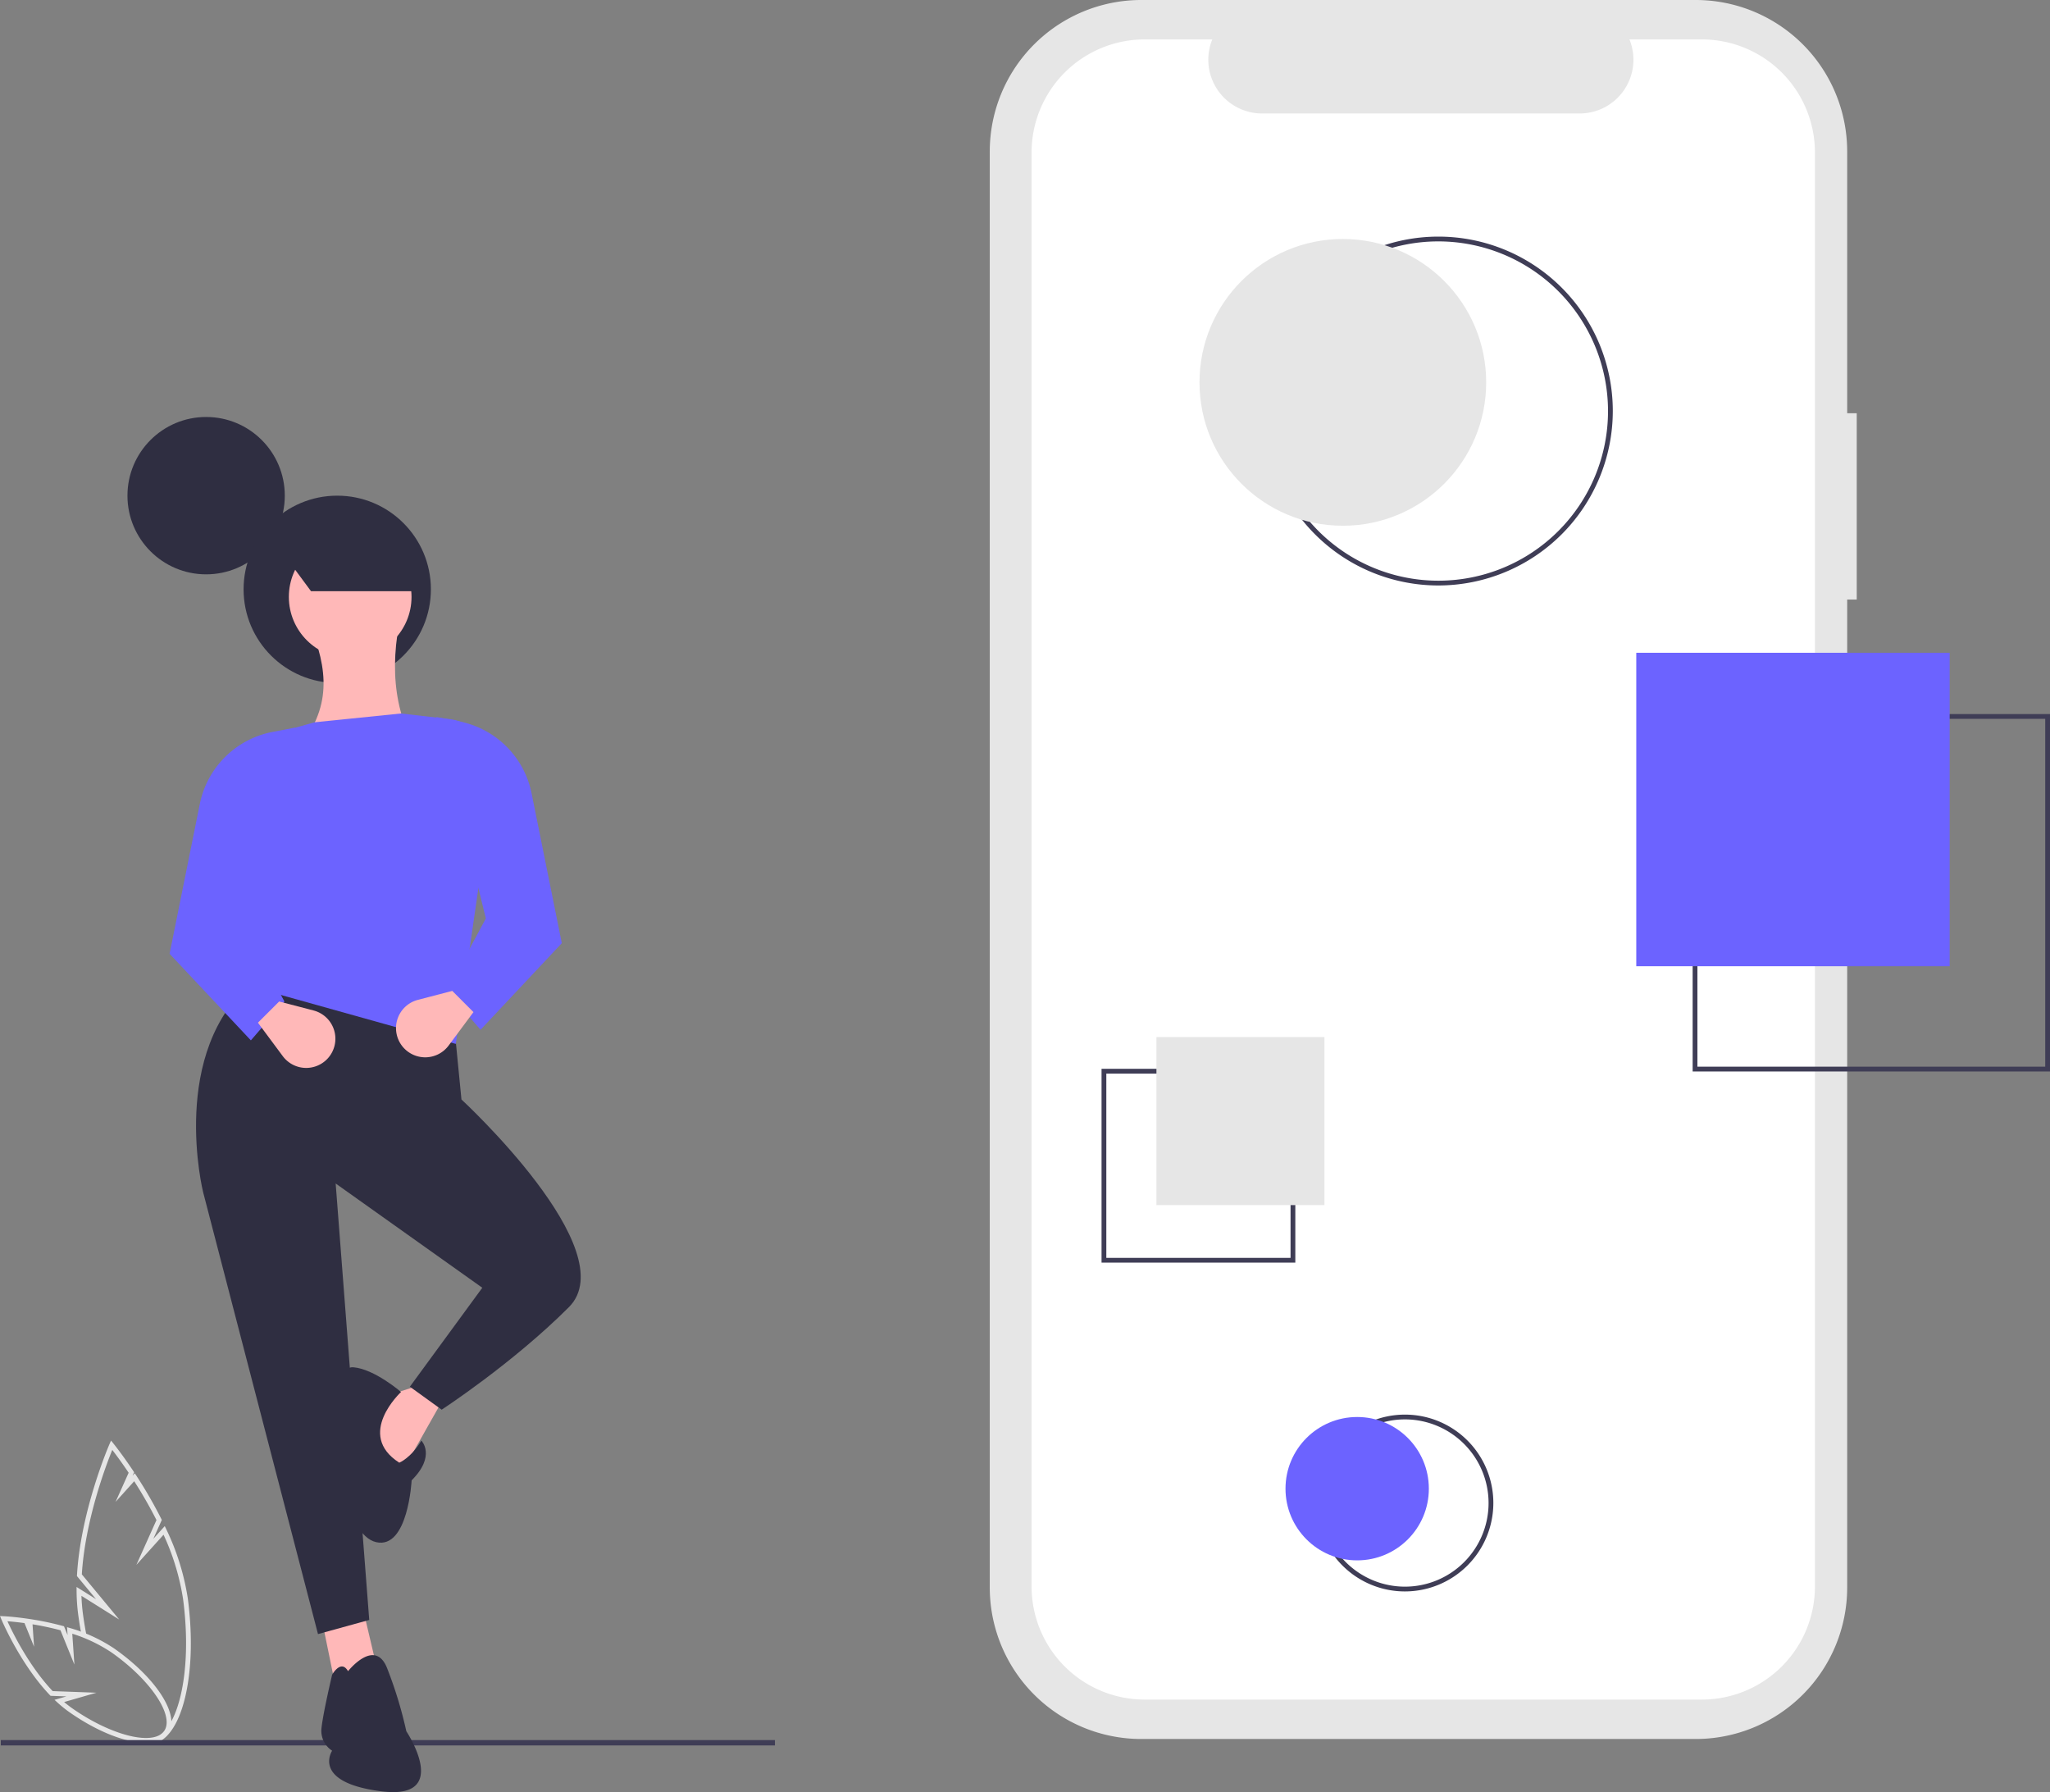 <svg id="ae172ca5-b526-4039-8daf-e6c3aac0c67e"
     data-name="Layer 1"
     xmlns="http://www.w3.org/2000/svg"
     width="858.081"
     height="750.015"
     viewBox="0 0 858.081 750.015"
>
  <rect x="0" y="0" width="858.081" height="750.015" fill="#808080" stroke="none"/>
  <path d="M249.566,743.898a102.532,102.532,0,0,0-8.998-28.887l-.643-1.33-4.776,5.296,3.539-7.888-.231-.458a188.613,188.613,0,0,0-10.368-17.989l-.702-1.074-.936,1.038.655-1.461-.328-.492c-4.686-7.029-8.286-11.474-8.322-11.519l-1.018-1.253-.655,1.494c-.12.274-12.019,27.692-13.595,54.786l-.025.422,8.008,9.68-8.167-5.127.014,1.861a79.262,79.262,0,0,0,.649,9.522q.54,4.075,1.27,7.957a4.243,4.243,0,0,1,2.172.677q-.846-4.338-1.46-8.916c-.315-2.437-.514-4.912-.593-7.381l15.797,9.918-15.644-18.909c1.424-22.907,10.265-45.986,12.747-52.078,1.332,1.728,3.845,5.081,6.851,9.561l-5.464,12.182,7.791-8.638a186.512,186.512,0,0,1,9.322,16.252l-8.415,18.758,11.377-12.615a100.382,100.382,0,0,1,8.171,26.92c1.991,15.041,1.603,29.49-1.095,40.686-2.583,10.725-7.137,17.317-12.493,18.087a8.466,8.466,0,0,1-3.3-.196,4.898,4.898,0,0,1-2.961.904h-.292a11.607,11.607,0,0,0,5.424,1.457,9.84,9.84,0,0,0,1.403-.101c6.297-.904,11.326-7.881,14.159-19.643C251.191,773.952,251.595,759.221,249.566,743.898Z"
        transform="translate(-170.96 -74.993)"
        fill="#e6e6e6"
  />
  <path d="M231.943,804.354c-8.237,0-20.113-4.531-31.892-12.779a50.891,50.891,0,0,1-4.957-3.985l-1.319-1.205,4.988-1.437-6.642-.243-.28-.294c-12.45-13.039-20.198-31.457-20.275-31.641l-.605-1.455,1.574.071c.157.007,3.899.184,9.524.981l.351.05v-.003l1.233.188a123.751,123.751,0,0,1,13.629,2.864l.479.13,1.497,3.687-.227-3.307,1.373.396a66.228,66.228,0,0,1,18.328,8.497c17.914,12.544,27.826,28.222,22.586,35.704C239.516,803.132,236.219,804.353,231.943,804.354Zm-34.143-17.048c1.094.927,2.233,1.809,3.401,2.632,16.407,11.489,34.023,15.834,38.468,9.489,4.444-6.346-5.666-21.415-22.075-32.905a64.161,64.161,0,0,0-16.381-7.814l.887,12.917-5.828-14.355c-3.838-1.019-7.765-1.856-11.696-2.496l.644,9.375-4.011-9.88c-3.108-.427-5.613-.658-7.137-.776,2.078,4.562,8.943,18.651,18.937,29.244l18.33.671Z"
        transform="translate(-170.96 -74.993)"
        fill="#e6e6e6"
  />
  <rect x="0.337"
        y="728.233"
        width="324.033"
        height="2.241"
        fill="#3f3d56"
  />
  <path d="M948.145,247.94H944.146V138.395a63.402,63.402,0,0,0-63.402-63.402H648.657a63.402,63.402,0,0,0-63.402,63.402V739.369a63.402,63.402,0,0,0,63.402,63.402H880.744a63.402,63.402,0,0,0,63.402-63.402V325.916h3.999Z"
        transform="translate(-170.96 -74.993)"
        fill="#e6e6e6"
  />
  <path d="M883.302,91.488h-30.295a22.495,22.495,0,0,1-20.827,30.991H699.221a22.495,22.495,0,0,1-20.827-30.991H650.098A47.348,47.348,0,0,0,602.75,138.835V738.928a47.348,47.348,0,0,0,47.348,47.348H883.302a47.348,47.348,0,0,0,47.348-47.348h0V138.835a47.348,47.348,0,0,0-47.348-47.348Z"
        transform="translate(-170.96 -74.993)"
        fill="#fff"
  />
  <path d="M773.04,320.016a73,73,0,1,1,73-73A73.083,73.083,0,0,1,773.04,320.016Zm0-144a71,71,0,1,0,71,71A71.081,71.081,0,0,0,773.04,176.016Z"
        transform="translate(-170.96 -74.993)"
        fill="#3f3d56"
  />
  <path d="M759.04,741.016a37,37,0,1,1,37-37A37.041,37.041,0,0,1,759.04,741.016Zm0-72a35,35,0,1,0,35,35A35.04,35.04,0,0,0,759.04,669.016Z"
        transform="translate(-170.96 -74.993)"
        fill="#3f3d56"
  />
  <path d="M1029.04,523.411H879.461V373.833h149.579Zm-147.579-2h145.579V375.833H881.461Z"
        transform="translate(-170.96 -74.993)"
        fill="#3f3d56"
  />
  <path d="M713.153,603.412h-81.112V522.3h81.112Zm-79.112-2h77.112V524.3h-77.112Z"
        transform="translate(-170.96 -74.993)"
        fill="#3f3d56"
  />
  <circle cx="86.279"
          cy="207.438"
          r="32.928"
          fill="#2f2e41"
  />
  <circle cx="141.16"
          cy="246.638"
          r="39.2"
          fill="#2f2e41"
  />
  <path d="M357.312,659.033l-19.227,34.017S312.942,667.907,326.253,661.252l20.706-6.655Z"
        transform="translate(-170.96 -74.993)"
        fill="#ffb8b8"
  />
  <polygon points="152.335 674.998 158.251 700.141 140.503 706.057 134.587 677.217 152.335 674.998"
           fill="#ffb8b8"
  />
  <path d="M360.301,496.233l3.812,38.897s68.627,63.265,44.964,86.928-53.244,42.891-53.244,42.891l-13.311-9.613L372.841,613.924,311.463,570.294,325.513,752.949l-21.445,5.916-48.067-184.874s-14.79-59.16,21.445-88.739Z"
        transform="translate(-170.96 -74.993)"
        fill="#2f2e41"
  />
  <path d="M316.639,774.394s11.092-14.05,16.269-1.479a175.693,175.693,0,0,1,8.134,26.622s19.227,28.84-10.353,25.143S309.984,807.672,309.984,807.672a9.903,9.903,0,0,1-4.437-9.613c.739-6.655,4.437-22.185,4.437-22.185S313.682,769.218,316.639,774.394Z"
        transform="translate(-170.96 -74.993)"
        fill="#2f2e41"
  />
  <path d="M347.329,677.89s6.286,6.286-4.067,16.639c0,0-1.479,28.84-14.79,25.882s-17.748-39.193-16.269-42.891-2.218-31.059,6.655-30.319,19.966,10.353,19.966,10.353-19.227,17.748-.74,29.58C338.085,687.134,342.892,685.285,347.329,677.89Z"
        transform="translate(-170.96 -74.993)"
        fill="#2f2e41"
  />
  <path d="M292.236,392.076l56.202,1.479c-12.385-17.576-14.716-38.31-9.613-61.378l-36.975,7.395C308.97,358.398,309.093,374.548,292.236,392.076Z"
        transform="translate(-170.96 -74.993)"
        fill="#ffb8b8"
  />
  <path d="M274.488,487.47l87.26,24.403,16.747-115.368a22.209,22.209,0,0,0-19.616-20.603l-20.055-2.314-36.235,3.697L285.451,382.129A22.128,22.128,0,0,0,269.364,404.421Z"
        transform="translate(-170.96 -74.993)"
        fill="#6c63ff"
  />
  <path d="M358.051,489.689l14.05,16.269,34.017-36.235-12.647-62.706a38.43,38.43,0,0,0-30.444-30.147l-9.414-1.803,20.706,84.302Z"
        transform="translate(-170.96 -74.993)"
        fill="#6c63ff"
  />
  <path d="M358.748,512.557l10.395-13.994-8.874-8.874-14.413,3.76a12.218,12.218,0,0,0-5.933,20.066l0,0A12.218,12.218,0,0,0,358.748,512.557Z"
        transform="translate(-170.96 -74.993)"
        fill="#ffb8b8"
  />
  <path d="M290.018,494.126l-14.05,16.269-34.017-36.235,12.647-62.706a38.43,38.43,0,0,1,30.444-30.147l9.414-1.803-20.706,84.302Z"
        transform="translate(-170.96 -74.993)"
        fill="#6c63ff"
  />
  <path d="M289.321,516.994l-10.395-13.994,8.874-8.874,14.413,3.76a12.218,12.218,0,0,1,5.933,20.066l0,0A12.218,12.218,0,0,1,289.321,516.994Z"
        transform="translate(-170.96 -74.993)"
        fill="#ffb8b8"
  />
  <circle cx="146.579"
          cy="249.809"
          r="25.673"
          fill="#ffb8b8"
  />
  <path d="M345.048,322.415H301.143L287.815,304.383c13.112-11.477,29.523-13.534,47.824-10.192Z"
        transform="translate(-170.96 -74.993)"
        fill="#2f2e41"
  />
  <circle cx="562.081"
          cy="160.023"
          r="60"
          fill="#e6e6e6"
  />
  <rect x="684.905"
        y="273.194"
        width="131.181"
        height="131.181"
        fill="#6c63ff"
  />
  <rect x="655.016"
        y="509.016"
        width="70.322"
        height="70.322"
        transform="translate(1209.394 1013.36) rotate(-180)"
        fill="#e6e6e6"
  />
  <circle cx="568.081"
          cy="623.023"
          r="30"
          fill="#6c63ff"
  />
</svg>
